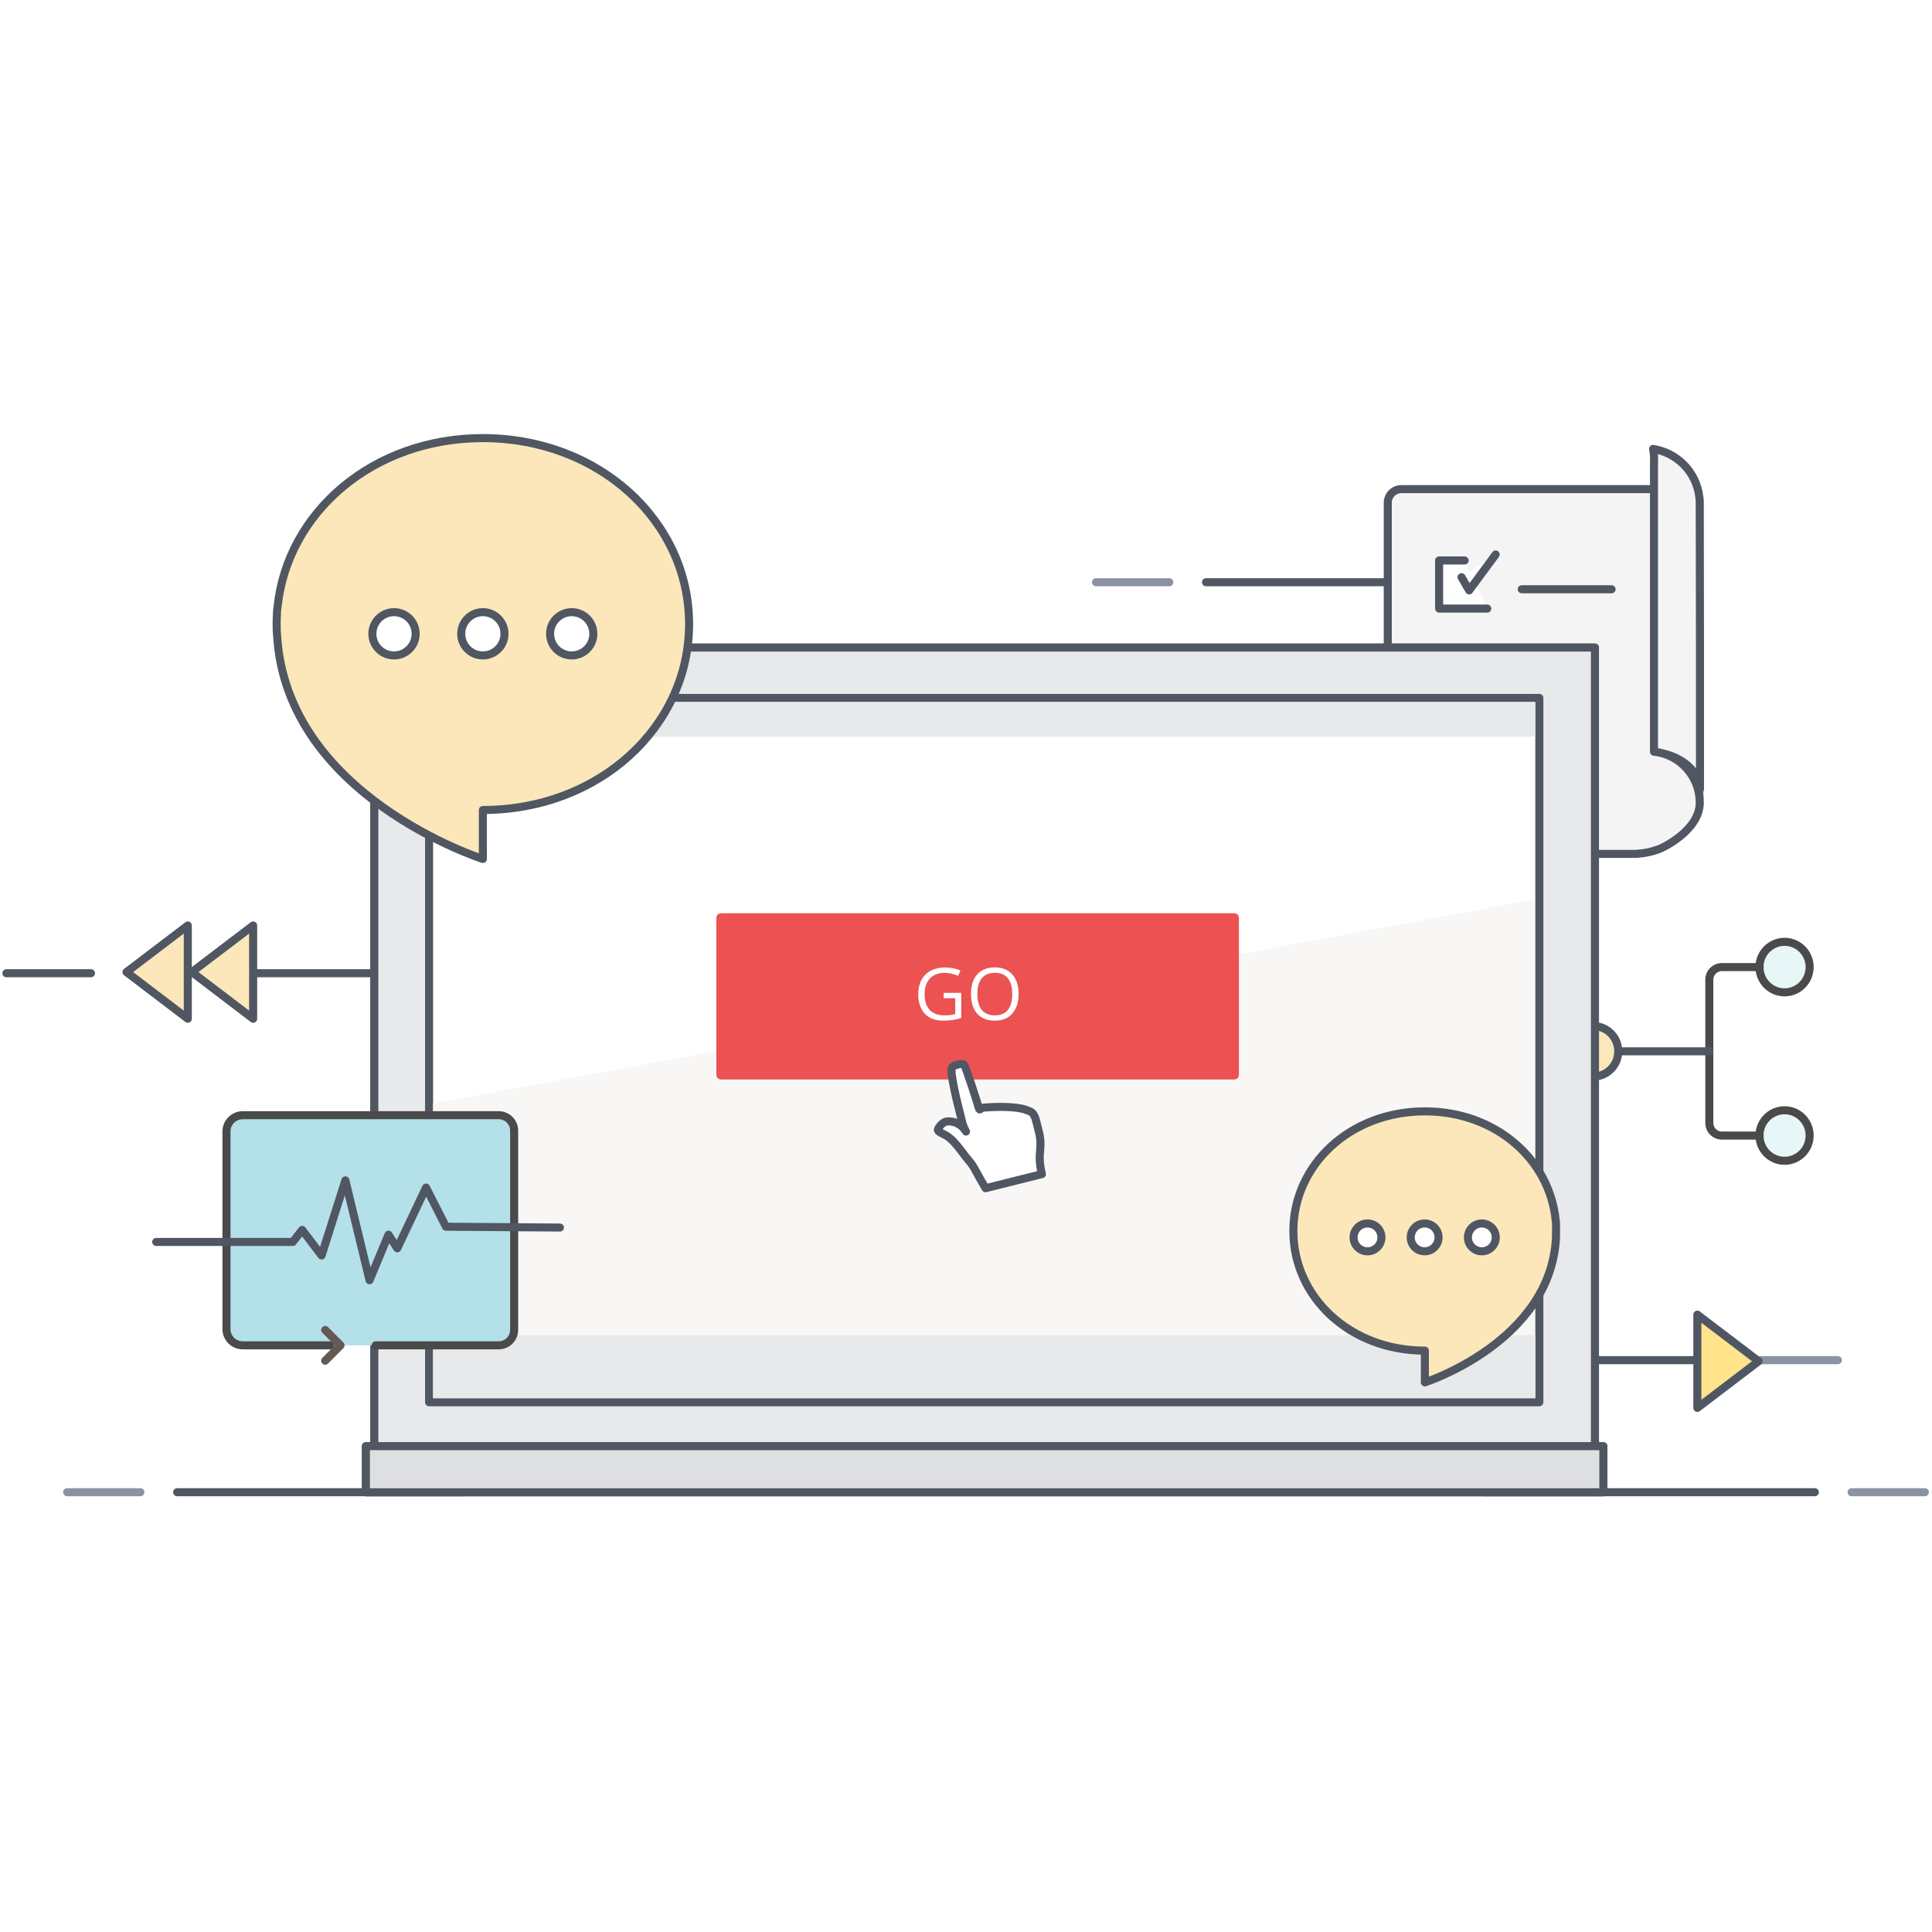 <svg fill="none" height="480" viewBox="0 0 480 480" width="480" xmlns="http://www.w3.org/2000/svg"><path d="m0 0h480v480h-480z" fill="#fff"/><path d="m356.406 144.654h-56.777z" fill="#fff"/><path d="m356.406 144.654h-56.777" stroke="#505763" stroke-linecap="round" stroke-linejoin="round" stroke-width="2"/><path d="m290.502 144.654h-18.197" stroke="#8a92a3" stroke-linecap="round" stroke-linejoin="round" stroke-width="2"/><path d="m422.243 123.842v76.113z" fill="#fff"/><path d="m422.243 123.842v76.113" stroke="#a29c98" stroke-linecap="round" stroke-linejoin="round" stroke-width="2"/><path d="m409.95 121.521h-61.781c-1.867 0-3.38 1.514-3.38 3.38v83.865c0 1.867 1.513 3.381 3.38 3.381h58.017c2.225-.078 4.418-.547 6.479-1.386 0 0 9.634-4.316 9.634-11.347.002-6.504-4.902-11.962-11.369-12.653 0-1.86 0-4.913 0-6.761v-65.003c.066-1.161-.006-2.326-.214-3.47l.789.158c6.148 1.345 10.592 6.7 10.783 12.991l.067 35.403v6.76 17.398 6.76 5.037s0-7.516-11.267-9.273" fill="#f4f4f4"/><path d="m409.95 121.521h-61.781c-1.867 0-3.38 1.514-3.38 3.38v83.865c0 1.867 1.513 3.381 3.38 3.381h58.017c2.225-.078 4.418-.547 6.479-1.386 0 0 9.634-4.316 9.634-11.347.002-6.504-4.902-11.962-11.369-12.653 0-1.86 0-4.913 0-6.761v-65.003c.066-1.161-.006-2.326-.214-3.47l.789.158c6.148 1.345 10.592 6.7 10.783 12.991l.067 35.403v6.76 17.398 6.76 5.037s0-7.516-11.267-9.273" stroke="#505763" stroke-linecap="round" stroke-linejoin="round" stroke-width="2"/><path d="m369.51 151.2h-11.966v-11.955h6.344" fill="#fff"/><path d="m369.51 151.2h-11.966v-11.955h6.344" stroke="#505763" stroke-linecap="round" stroke-linejoin="round" stroke-width="2"/><path d="m378.073 146.4h22.321z" fill="#fff"/><path d="m378.073 146.4h22.321" stroke="#505763" stroke-linecap="round" stroke-linejoin="round" stroke-width="2"/><path d="m363.121 143.403 1.893 3.279 6.58-8.924" fill="#fff"/><g stroke-linecap="round" stroke-linejoin="round" stroke-width="2"><path d="m363.121 143.403 1.893 3.279 6.58-8.924" stroke="#505763"/><path d="m395.82 267.47c3.441 0 6.231-2.809 6.231-6.276 0-3.466-2.79-6.276-6.231-6.276s-6.231 2.81-6.231 6.276c0 3.467 2.79 6.276 6.231 6.276z" fill="#fbe7ba" stroke="#505763"/><path d="m443.37 246.547c3.441 0 6.231-2.81 6.231-6.277 0-3.466-2.79-6.276-6.231-6.276-3.442 0-6.231 2.81-6.231 6.276 0 3.467 2.789 6.277 6.231 6.277z" fill="#e7f6f6" stroke="#4a4a4a"/><path d="m443.37 288.394c3.441 0 6.231-2.809 6.231-6.276 0-3.466-2.79-6.276-6.231-6.276-3.442 0-6.231 2.81-6.231 6.276 0 3.467 2.789 6.276 6.231 6.276z" fill="#e7f6f6" stroke="#4a4a4a"/><path d="m437.183 240.27h-9.352c-.831-.006-1.63.319-2.222.902s-.927 1.378-.933 2.208v35.606c-.003.831.324 1.629.909 2.218.586.59 1.381.923 2.212.926h9.386" stroke="#4a4a4a"/><path d="m424.677 261.194h-22.615" stroke="#505763"/><path d="m22.603 241.792h-21.014" stroke="#505763"/><path d="m100.361 241.792h-57.6" stroke="#505763"/><path d="m62.896 253.104-15.234-11.594 15.234-11.583z" fill="#fbe7ba" stroke="#505763"/><path d="m46.66 253.104-15.234-11.594 15.234-11.583z" fill="#fbe7ba" stroke="#505763"/><path d="m337.251 328.8h21.014" stroke="#231f20"/><path d="m435.605 337.927h21.015" stroke="#8a92a3"/><path d="m394.231 337.927h31.369" stroke="#505763"/><path d="m421.701 326.614 15.223 11.583-15.223 11.595z" fill="#ffe48c" stroke="#505763"/><path d="m396.259 160.879h-303.256v198.479h303.256z" fill="#edece6" stroke="#645a53"/><path d="m398.355 359.301h-307.448v11.448h307.448z" fill="#edece6" stroke="#645a53"/><path d="m115.009 370.738h-70.997" stroke="#505763"/><path d="m34.885 370.738h-18.197" stroke="#8a92a3"/><path d="m368.744 370.738h82.152" stroke="#505763"/><path d="m460.022 370.738h18.209" stroke="#8a92a3"/><path d="m382.445 173.397h-275.842v174.986h275.842z" fill="#fff" stroke="#645a53"/></g><path d="m381.442 331.662h-273.837v15.707h273.837z" fill="#e0dedd"/><path d="m381.42 174.434h-271.606v8.62h271.606z" fill="#b5e4b6"/><path d="m260.767 360.439h-37.781v5.724h37.781z" fill="#e0dedd"/><path d="m381.296 331.662h-273.691v-57.487l273.691-50.716z" fill="#f8f7f5"/><path d="m306.682 226.896h-127.584c-.622 0-1.126.504-1.126 1.127v39.042c0 .622.504 1.127 1.126 1.127h127.584c.622 0 1.126-.505 1.126-1.127v-39.042c0-.623-.504-1.127-1.126-1.127z" fill="#ec5252"/><path d="m234.447 256.761c1.512 0 3.042-.342 4.356-1.044v-6.048h-1.728v5.058c-.864.36-1.764.468-2.556.468-2.376 0-4.356-1.386-4.356-5.328 0-3.096 1.674-5.13 4.626-5.13 1.422 0 2.574.378 3.69 1.062l-.288-1.836c-1.008-.594-2.286-.81-3.564-.81-3.852 0-6.228 2.232-6.228 6.984 0 5.22 3.312 6.624 6.048 6.624zm13.196 0c3.438 0 6.102-2.322 6.102-6.786 0-4.428-2.232-6.822-5.868-6.822-3.69 0-6.066 2.538-6.066 6.912 0 4.446 2.124 6.696 5.832 6.696zm.162-1.602c-2.592 0-4.23-1.62-4.23-5.13 0-3.474 1.71-5.274 4.212-5.274s4.194 1.818 4.194 5.274c0 3.42-1.746 5.13-4.176 5.13z" fill="#fff"/><path d="m244.857 295.211c-2.671-4.507-2.783-5.341-4.226-6.963-1.769-2.006-3.549-5.33-6.377-6.558-.834-.36-1.375-.755-1.217-1.127l.147-.304c1.273-1.96 2.478-1.848 4.135-1.386 1.121.43 2.065 1.224 2.681 2.254-.538-.954-.919-1.989-1.126-3.065l-.507-2.051c-.09-.372-2.558-9.757-1.826-10.85.305-.451 2.4-1.127 2.986-.609.395.338 3.471 9.972 3.662 10.749.192.778.519 0 .778-.078 3.864-.361 8.743-.316 10.929.507 1.24.473 1.972.495 2.581 2.94l.653 2.626c1.059 4.293-.597 5.025.732 10.411z" fill="#fff" stroke="#645a53" stroke-linecap="round" stroke-linejoin="round" stroke-width="2"/><path d="m396.259 160.879h-303.256v198.479h303.256z" fill="#e8e9eb" stroke="#505763" stroke-linecap="round" stroke-linejoin="round" stroke-width="2"/><path d="m398.355 359.301h-307.448v11.448h307.448z" fill="#dedfe0" stroke="#505763" stroke-linecap="round" stroke-linejoin="round" stroke-width="2"/><path d="m382.445 173.397h-275.842v174.986h275.842z" fill="#fff" stroke="#505763" stroke-linecap="round" stroke-linejoin="round" stroke-width="2"/><path d="m381.442 331.662h-273.837v15.707h273.837z" fill="#e8e9eb"/><path d="m381.42 174.434h-271.606v8.62h271.606z" fill="#e8e9eb"/><path d="m381.296 331.662h-273.691v-57.487l273.691-50.716z" fill="#f8f7f5"/><path d="m306.682 226.896h-127.584c-.622 0-1.126.504-1.126 1.127v39.042c0 .622.504 1.127 1.126 1.127h127.584c.622 0 1.126-.505 1.126-1.127v-39.042c0-.623-.504-1.127-1.126-1.127z" fill="#ec5252"/><path d="m234.449 246.668h4.368v6.249c-.679.216-1.371.381-2.074.492s-1.517.167-2.443.167c-1.946 0-3.46-.577-4.544-1.732-1.084-1.16-1.626-2.783-1.626-4.869 0-1.336.266-2.505.8-3.507.539-1.007 1.312-1.775 2.32-2.302 1.008-.534 2.188-.8 3.542-.8 1.371 0 2.648.252 3.832.756l-.58 1.318c-1.16-.492-2.276-.738-3.349-.738-1.564 0-2.786.466-3.665 1.397-.879.932-1.318 2.224-1.318 3.876 0 1.735.422 3.05 1.266 3.947.849.896 2.094 1.344 3.735 1.344.891 0 1.761-.102 2.61-.307v-3.955h-2.874zm18.615.29c0 2.056-.521 3.673-1.564 4.851-1.037 1.178-2.481 1.767-4.333 1.767-1.893 0-3.355-.577-4.386-1.732-1.025-1.16-1.538-2.795-1.538-4.904 0-2.092.516-3.712 1.547-4.86 1.031-1.155 2.496-1.732 4.395-1.732 1.845 0 3.287.586 4.324 1.758s1.555 2.789 1.555 4.852zm-10.239 0c0 1.74.369 3.061 1.108 3.964.744.896 1.822 1.344 3.234 1.344 1.424 0 2.499-.448 3.226-1.344.726-.897 1.089-2.218 1.089-3.964 0-1.729-.363-3.038-1.089-3.929-.721-.897-1.79-1.345-3.208-1.345-1.424 0-2.508.451-3.252 1.354-.739.896-1.108 2.203-1.108 3.92z" fill="#fff"/><path d="m244.857 295.211c-2.671-4.507-2.783-5.341-4.226-6.963-1.769-2.006-3.549-5.33-6.377-6.558-.834-.36-1.375-.755-1.217-1.127l.147-.304c1.273-1.96 2.478-1.848 4.135-1.386 1.121.43 2.065 1.224 2.681 2.254-.538-.954-.919-1.989-1.126-3.065l-.507-2.051c-.09-.372-2.558-9.757-1.826-10.85.305-.451 2.4-1.127 2.986-.609.395.338 3.471 9.972 3.662 10.749.192.778.519 0 .778-.078 3.864-.361 8.743-.316 10.929.507 1.24.473 1.972.495 2.581 2.94l.653 2.626c1.059 4.293-.597 5.025.732 10.411z" fill="#fff" stroke="#505763" stroke-linecap="round" stroke-linejoin="round" stroke-width="2"/><path d="m93.341 334.242h30.535c1.033.006 2.025-.403 2.752-1.137.727-.733 1.128-1.729 1.113-2.761v-49.375c.015-1.033-.386-2.028-1.113-2.761-.727-.734-1.719-1.144-2.752-1.138h-63.527c-2.193-.025-4.005 1.707-4.079 3.899v49.375c.073 2.192 1.885 3.924 4.079 3.898h21.701" fill="#b4e0e9"/><path d="m93.341 334.242h30.535c1.033.006 2.025-.403 2.752-1.137.727-.733 1.128-1.729 1.113-2.761v-49.375c.015-1.033-.386-2.028-1.113-2.761-.727-.734-1.719-1.144-2.752-1.138h-63.527c-2.193-.025-4.005 1.707-4.079 3.899v49.375c.073 2.192 1.885 3.924 4.079 3.898h21.701" stroke="#4a4a4a" stroke-linecap="round" stroke-linejoin="round" stroke-width="2"/><path d="m80.789 330.423 3.82 3.819-3.82 3.82" stroke="#645a53" stroke-linecap="round" stroke-linejoin="round" stroke-width="2"/><path d="m38.817 308.552h33.927l2.332-2.986 4.823 6.355 5.904-18.659 6.006 24.811 4.71-11.312 2.186 3.38 7.143-15.087 4.958 9.723 28.304.203" stroke="#505763" stroke-linecap="round" stroke-linejoin="round" stroke-width="2"/><path d="m68.732 154.997c0-.822 0-1.577.068-2.253 0-.789.049-1.341.146-1.859 2.389-23.561 23.662-42.04 51.02-42.04 28.89 0 51.234 20.687 51.234 46.197s-22.344 46.197-51.234 46.197v12.169s-48.8-15.538-51.121-55.526c-.113-.947-.113-1.916-.113-2.885z" fill="#fbe7ba" stroke="#505763" stroke-linecap="round" stroke-linejoin="round" stroke-width="2"/><path d="m142.04 162.839c2.968 0 5.374-2.406 5.374-5.374 0-2.969-2.406-5.375-5.374-5.375-2.969 0-5.375 2.406-5.375 5.375 0 2.968 2.406 5.374 5.375 5.374z" fill="#fff" stroke="#505763" stroke-linecap="round" stroke-linejoin="round" stroke-width="2"/><path d="m119.966 162.839c2.969 0 5.375-2.406 5.375-5.374 0-2.969-2.406-5.375-5.375-5.375-2.968 0-5.374 2.406-5.374 5.375 0 2.968 2.406 5.374 5.374 5.374z" fill="#fff" stroke="#505763" stroke-linecap="round" stroke-linejoin="round" stroke-width="2"/><path d="m97.893 162.839c2.969 0 5.375-2.406 5.375-5.374 0-2.969-2.406-5.375-5.375-5.375-2.968 0-5.375 2.406-5.375 5.375 0 2.968 2.406 5.374 5.375 5.374z" fill="#fff" stroke="#505763" stroke-linecap="round" stroke-linejoin="round" stroke-width="2"/><path d="m386.592 305.837c0-.53 0-1.014 0-1.488 0 0 0-.09 0-.135 0-.375-.03-.729-.09-1.059-1.532-15.155-14.93-27.042-32.496-27.042-18.58 0-32.676 13.307-32.676 29.724s14.051 29.724 32.676 29.724v7.887s31.065-9.994 32.564-35.718c-.012-.654.022-1.251.022-1.893z" fill="#fbe7ba" stroke="#505763" stroke-linecap="round" stroke-linejoin="round" stroke-width="2"/><path d="m339.753 310.885c1.911 0 3.459-1.549 3.459-3.46 0-1.91-1.548-3.459-3.459-3.459-1.91 0-3.459 1.549-3.459 3.459 0 1.911 1.549 3.46 3.459 3.46z" fill="#fff" stroke="#505763" stroke-linecap="round" stroke-linejoin="round" stroke-width="2"/><path d="m353.949 310.885c1.911 0 3.46-1.549 3.46-3.46 0-1.91-1.549-3.459-3.46-3.459-1.91 0-3.459 1.549-3.459 3.459 0 1.911 1.549 3.46 3.459 3.46z" fill="#fff" stroke="#505763" stroke-linecap="round" stroke-linejoin="round" stroke-width="2"/><path d="m368.158 310.885c1.911 0 3.46-1.549 3.46-3.46 0-1.91-1.549-3.459-3.46-3.459-1.91 0-3.459 1.549-3.459 3.459 0 1.911 1.549 3.46 3.459 3.46z" fill="#fff" stroke="#505763" stroke-linecap="round" stroke-linejoin="round" stroke-width="2"/></svg>